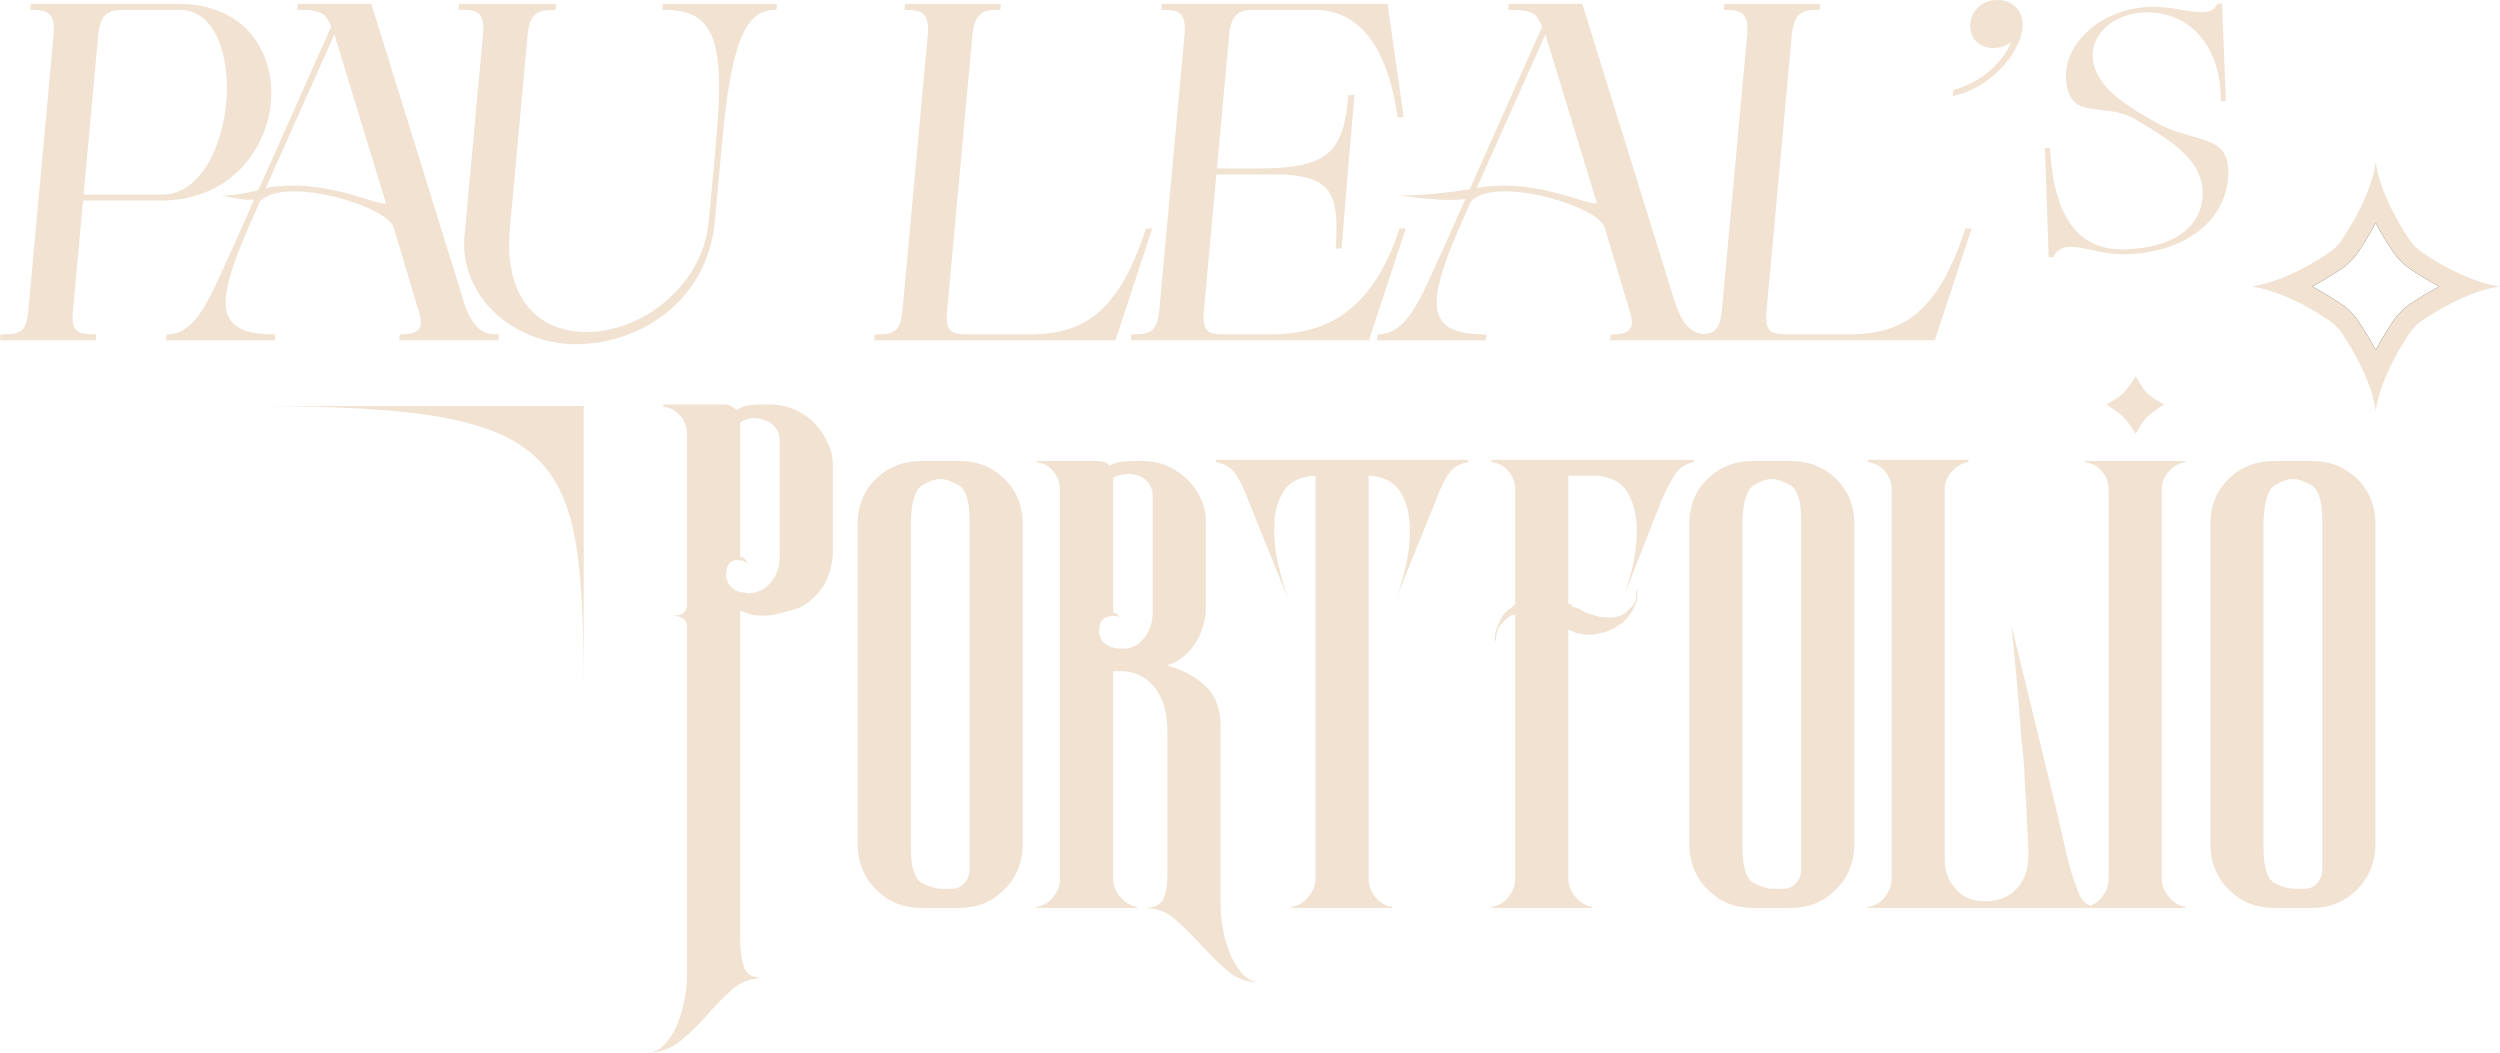 <?xml version="1.0" encoding="UTF-8"?><svg id="Capa_2" xmlns="http://www.w3.org/2000/svg" viewBox="0 0 1105.82 465.6"><defs><style>.cls-1{fill:#353331;}.cls-1,.cls-2{stroke-width:0px;}.cls-2{fill:#f1e2d1;}</style></defs><g id="Capa_2-2"><path class="cls-2" d="M36.74,88.71h34.41c31.73,0,48.85-24.57,48.85-47.69,0-10.58-3.58-20.25-10.08-27.24-7.34-7.89-18.04-12.06-30.95-12.06H13.65l-.24,2.6.94.03c3.67.1,6.25.5,7.78,2.2,1.4,1.55,1.93,4.23,1.64,8.2l-11.26,122.75c-.88,9.54-3.68,10.39-11.47,10.39H.24l-.24,2.63h42.39l.24-2.63h-.97c-3.84,0-6.52-.32-7.99-1.94-1.35-1.48-1.8-4.11-1.42-8.29l4.49-48.95ZM100.36,38.67c0,11.69-2.76,23.46-7.57,32.28-3.77,6.9-10.5,15.13-21.2,15.13h-34.61l6.53-71.16c1.07-9.82,5.43-10.57,11.48-10.57h24.26c15.58,0,21.11,18.49,21.11,34.32Z"/><path class="cls-2" d="M204.81,132.33L164.44,2.34l-.19-.62h-32.55l-.24,2.63h.97c10.69,0,11.72,2.24,13.98,7.16l.1.23-44.84,100.7h-.03c-.71,1.55-1.41,3.1-2.09,4.62-7.64,16.98-13.67,30.38-25.06,30.84l-.78.03-.24,2.6h48.14l.24-2.63h-.97c-10.02,0-16.26-2.12-19.1-6.5-5.62-8.67,1.55-26.31,13.14-52.22,4.31-4.86,15.67-5.88,30.43-2.73,14.45,3.09,27.34,9.38,28.72,14.03l11.15,37.2c1.22,3.8,1.26,6.3.12,7.86-1.15,1.58-3.67,2.35-7.69,2.35h-.81l-.24,2.63h43.83l.24-2.63h-.97c-6.11,0-10.98-2.65-14.92-15.56ZM117.53,83.18l30.38-67.94,22.57,73.89c.19.58.13.77.13.77-.65.54-4.93-.76-8.71-1.92-7.7-2.35-19.27-5.89-32.32-5.89-3.9,0-7.94.32-12.04,1.07Z"/><path class="cls-2" d="M293,4.35h.97c8.14,0,13.66,1.89,17.36,5.95,6.69,7.33,8.21,22.1,5.4,52.65l-3.17,34.61c-2.83,30.9-32.94,51.44-57.96,49.13-21.27-1.95-32.51-18.97-30.08-45.52l7.91-86.24c1.02-9.3,4.45-10.4,11.5-10.57l.79-.02.24-2.61h-42.93l-.24,2.63h.97c3.68,0,6.63.14,8.31,1.95,1.41,1.52,1.94,4.29,1.63,8.45l-8.23,89.7c-1.04,11.35,2.84,22.48,10.92,31.34,9.4,10.31,23.66,16.46,38.13,16.46,28.17,0,58.41-18.73,61.69-54.52l3.17-34.61c3.98-43.39,10.07-58.76,23.27-58.76h.81l.24-2.63h-50.47l-.24,2.63Z"/><path class="cls-2" d="M506.93,101.06l-.2.61c-12.41,37.55-28.06,45.53-49.29,46.22h-29.1c-3.92,0-6.64-.31-8.06-1.87-1.33-1.46-1.74-4.15-1.33-8.7l11.23-122.39c1.07-9.82,5.43-10.57,11.48-10.57h.81l.24-2.63h-42.39l-.24,2.6.94.03c3.63.1,6.2.51,7.75,2.23,1.41,1.56,1.96,4.24,1.67,8.17l-11.23,122.41c-.9,9.76-4.03,10.73-11.5,10.73h-.81l-.24,2.63h106.73l16.28-49.46h-2.76Z"/><path class="cls-2" d="M619.06,101.06l-.2.61c-13.16,39.82-36.24,45.62-54.85,46.22h-22.64c-3.48,0-6.09-.31-7.49-1.84-1.34-1.46-1.77-4.24-1.36-8.73l5.52-60.14h30.39c19.69,1.47,24.09,7.71,22.42,31.76l-.07.95h2.66l2.74-33.86,2.94-34.02h-2.67l-.07.8c-2.18,23.81-8.2,31.73-39.48,31.73h-18.62l5.47-59.62c1.07-9.82,5.43-10.57,11.48-10.57h26.23c24.71,0,33.56,25.43,36.63,46.76l.11.76h2.68l-7.13-50.15h-99.87l-.24,2.63h.97c3.62,0,6.17.33,7.71,1.99,1.44,1.55,1.99,4.31,1.69,8.41l-11.23,122.41c-.9,9.76-4.03,10.73-11.5,10.73h-.81l-.24,2.63h105.29l16.28-49.46h-2.76Z"/><path class="cls-2" d="M869.17,101.67c-12.41,37.55-28.06,45.53-49.29,46.22h-29.1c-3.92,0-6.64-.31-8.06-1.87-1.33-1.46-1.74-4.15-1.33-8.7l11.23-122.39c1.07-9.82,5.43-10.57,11.48-10.57h.81l.24-2.63h-42.39l-.24,2.6.94.03c3.63.1,6.2.51,7.75,2.23,1.41,1.56,1.96,4.24,1.67,8.17l-11.23,122.41c-.75,8.2-3.08,10.2-8.24,10.62-5.2-.6-9.45-3.95-12.97-15.45L700.09,2.34l-.19-.62h-32.55l-.24,2.63h.97c10.69,0,11.72,2.24,13.98,7.16l.1.23-44.84,100.7h-.03c-.71,1.55-1.41,3.1-2.09,4.62-7.64,16.98-13.67,30.38-25.06,30.84l-.78.03-.24,2.6h48.14l.24-2.63h-.97c-10.02,0-16.26-2.12-19.1-6.5-5.62-8.67,1.55-26.31,13.14-52.22,4.31-4.86,15.67-5.88,30.43-2.73,14.45,3.09,27.34,9.38,28.72,14.03l11.15,37.2c1.22,3.8,1.26,6.3.12,7.86-1.15,1.58-3.67,2.35-7.69,2.35h-.81l-.24,2.63h143.57l16.28-49.46h-2.76l-.2.61ZM653.18,83.18l30.38-67.94,22.57,73.89c.19.58.13.77.13.77-.65.54-4.93-.76-8.71-1.92-7.7-2.35-19.27-5.89-32.32-5.89-3.9,0-7.94.32-12.04,1.07Z"/><path class="cls-2" d="M890.02,1.86c-2.02-1.31-3.95-1.86-6.43-1.86-7.88,0-12.13,5.93-12.13,11.51,0,2.6.91,4.99,2.57,6.73,1.86,1.95,4.55,2.99,7.77,2.99s5.79-1,7.91-2.83c-3.24,8.35-12.51,17.66-25.09,21.24l-.58.17-.25,2.7,1.2-.29c15.36-3.75,27.63-17.8,29.45-28.57.88-5.17-.69-9.35-4.43-11.77Z"/><path class="cls-2" d="M953.99,54.37c-10.94-6.29-21.27-12.23-25.98-21.05-3.23-6.04-3.14-12.28.26-17.57,4.37-6.82,13.58-10.84,23.47-10.24h0c18.31.98,30.6,16.43,30.58,38.46v.74s2.25,0,2.25,0l-1.69-43.08h-2.06l-.2.41c-2.24,4.54-8.11,3.57-15.53,2.34-3.44-.57-7.33-1.21-11.28-1.35-13.66-.4-26.82,5.35-34.29,15.01-5.24,6.77-6.94,14.6-4.78,22.03,3.66,12.44,17.06,5.15,30.02,12.87,14.49,8.63,28.17,16.79,29.46,30.52.34,3.46.12,10.17-5.06,16.15-5.59,6.45-15.15,10.04-28.42,10.67-20.96.98-32.08-13.46-33.96-44.14l-.04-.7h-2.2l1.64,48.29h2.03l.21-.38c3.17-5.65,8.85-4.45,16.72-2.78,4.66.99,9.93,2.11,15.6,1.89,25.42-.93,43-14.09,44.78-33.53,1.89-20.63-15.1-15.13-31.54-24.58Z"/><path class="cls-2" d="M653.18,83.18s-21.66,3.86-34.82,3.16c0,0,24.55,3.88,32.23,1.02"/><path class="cls-2" d="M117.62,83.14s-12.3,3.86-19.77,3.16c0,0,13.94,3.88,18.3,1.02"/><path class="cls-2" d="M258.19,179.62s-294.26,0-147.13,0,147.13,20.35,147.13,142.83"/><path class="cls-1" d="M1069.02,115.52c-2.77-1.85-5.12-4.2-6.97-6.97-3.71-5.57-7.99-12.79-11.2-20.56-3.21,7.77-7.49,15-11.2,20.56-1.85,2.77-4.2,5.12-6.98,6.97-5.56,3.71-12.78,7.99-20.56,11.2,7.78,3.21,15,7.49,20.56,11.2,2.78,1.85,5.13,4.2,6.98,6.98,3.71,5.56,7.99,12.78,11.2,20.56,3.21-7.78,7.49-15,11.2-20.56,1.85-2.78,4.2-5.13,6.97-6.98,5.56-3.71,12.79-7.99,20.56-11.2-7.77-3.21-15-7.49-20.56-11.2ZM1066.53,134.18c-3.28,2.18-6.04,4.95-8.23,8.22-2.39,3.59-5.01,7.84-7.45,12.5-2.45-4.66-5.07-8.91-7.46-12.5-2.18-3.27-4.95-6.04-8.22-8.22-3.59-2.39-7.84-5.01-12.5-7.46,4.66-2.44,8.91-5.06,12.5-7.45,3.27-2.19,6.04-4.95,8.22-8.23,2.39-3.58,5.01-7.84,7.46-12.5,2.44,4.66,5.06,8.92,7.45,12.5,2.19,3.28,4.95,6.04,8.23,8.23,3.58,2.39,7.84,5.01,12.5,7.45-4.66,2.45-8.92,5.07-12.5,7.46Z"/><path class="cls-2" d="M1071.52,111.78c-2.27-1.51-4.22-3.46-5.73-5.73-7.57-11.35-13.47-23.67-14.94-34.3-1.47,10.63-7.38,22.95-14.95,34.3-1.51,2.27-3.46,4.22-5.73,5.73-11.34,7.57-23.67,13.47-34.29,14.94,10.62,1.47,22.95,7.38,34.29,14.95,2.27,1.51,4.22,3.46,5.73,5.73,7.57,11.34,13.48,23.67,14.95,34.29,1.47-10.62,7.37-22.95,14.94-34.29,1.51-2.27,3.46-4.22,5.73-5.73,11.35-7.57,23.67-13.48,34.3-14.95-10.63-1.47-22.95-7.37-34.3-14.94ZM1058.3,142.4c-2.39,3.59-5.01,7.84-7.45,12.5-2.45-4.66-5.07-8.91-7.46-12.5-2.18-3.27-4.95-6.04-8.22-8.22-3.59-2.39-7.84-5.01-12.5-7.46,4.66-2.44,8.91-5.06,12.5-7.45,3.27-2.19,6.04-4.95,8.22-8.23,2.39-3.58,5.01-7.84,7.46-12.5,2.44,4.66,5.06,8.92,7.45,12.5,2.19,3.28,4.95,6.04,8.23,8.23,3.58,2.39,7.84,5.01,12.5,7.45-4.66,2.45-8.92,5.07-12.5,7.46-3.28,2.18-6.04,4.95-8.23,8.22Z"/><path class="cls-2" d="M303.89,191.91c0-3-1-5.66-3-8-2-2.33-4.5-3.66-7.5-4v-1h27c2,0,3.83.84,5.5,2.5.66-.66,1.91-1.25,3.75-1.75,1.83-.5,4.25-.75,7.25-.75h3.5c5.66,0,10.75,1.5,15.25,4.5s7.91,7,10.25,12c1.66,3.34,2.5,6.67,2.5,10v40.5c-.67,6-2.34,10.84-5,14.5-2.67,3.67-6,6.5-10,8.5-3,1-6,1.84-9,2.5-3.67,1-7.67,1.17-12,.5-2-.66-3.34-1.16-4-1.5h-.5l-.5-.5v144.69c0,5,.5,9.25,1.5,12.75s4,5.25,9,5.25c-5.67,0-10.42,1.75-14.25,5.25-3.84,3.5-7.5,7.25-11,11.25s-7.34,7.75-11.5,11.25c-4.17,3.5-9.25,5.25-15.25,5.25,3,0,5.58-1.09,7.75-3.25,2.16-2.17,4-4.92,5.5-8.25,1.5-3.34,2.66-7.09,3.5-11.25.83-4.17,1.25-8.09,1.25-11.75v-153.69c0-3.33-2.17-5-6.5-5,4.33,0,6.5-1.66,6.5-5v-75.5ZM321.39,252.91c0,.34-.09.75-.25,1.25-.17.5-.09,1.09.25,1.75.66,3,2.66,5,6,6,.66,0,1.33.09,2,.25.66.17,1.33.25,2,.25h.5c3.66-.33,6.75-2,9.25-5s3.75-6.83,3.75-11.5v-50.5c0-5.33-2.67-8.66-8-10-3.34-1-6.5-.5-9.5,1.5v59.5c.66,0,1.16.17,1.5.5.66.34,1.33,1.17,2,2.5-1-1-2.17-1.5-3.5-1.5-3.34-.66-5.34.67-6,4v1Z"/><path class="cls-2" d="M407.38,401.6c-7.67,0-14.17-2.58-19.5-7.75-5.34-5.16-8.17-11.58-8.5-19.25v-144.19c.33-7.66,3.16-14,8.5-19,5.33-5,11.83-7.5,19.5-7.5h17c7.66,0,14.16,2.5,19.5,7.5,5.33,5,8.16,11.34,8.5,19v144.19c-.34,7.67-3.17,14.09-8.5,19.25-5.34,5.17-11.84,7.75-19.5,7.75h-17ZM402.88,374.6c0,9,1.66,14.34,5,16,3.33,1.67,6,2.5,8,2.5h5.5c2,0,3.75-.83,5.25-2.5,1.5-1.66,2.25-3.66,2.25-6v-154.19c0-8.66-1.59-13.91-4.75-15.75-3.17-1.83-5.92-2.75-8.25-2.75s-5,.92-8,2.75c-3,1.84-4.67,7.09-5,15.75v144.19Z"/><path class="cls-2" d="M468.88,401.6h-10.5v-.5c3-.33,5.5-1.75,7.5-4.25s3-5.25,3-8.25v-171.69c0-3.33-1-6.16-3-8.5-2-2.33-4.5-3.66-7.5-4v-.5h27c2.33,0,4.16.67,5.5,2,2-1.33,5.66-2,11-2h3.5c5.66,0,10.75,1.5,15.25,4.5s7.91,6.84,10.25,11.5c1.66,3.34,2.5,6.84,2.5,10.5v40.5c-1.34,10.67-6.17,18.17-14.5,22.5h-.5c-.34.34-.67.5-1,.5s-.67.17-1,.5c6.33,1.67,11.83,4.59,16.5,8.75,4.66,4.17,7,10.09,7,17.75v79.19c0,3.66.41,7.58,1.25,11.75.83,4.16,2,7.91,3.5,11.25,1.5,3.33,3.33,6.08,5.5,8.25s4.75,3.25,7.75,3.25c-6,0-11-1.75-15-5.25s-7.84-7.25-11.5-11.25c-3.67-4-7.42-7.75-11.25-11.25-3.84-3.5-8.59-5.25-14.25-5.25,4.66,0,7.58-1.33,8.75-4,1.16-2.66,1.75-6.16,1.75-10.5v-62.69c0-6.33-.84-11.33-2.5-15-1.67-3.66-3.67-6.41-6-8.25-2.34-1.83-4.5-3-6.5-3.5s-3.34-.75-4-.75h-5v91.69c0,3,1.08,5.75,3.25,8.25,2.16,2.5,4.58,3.92,7.25,4.25v.5h-34ZM486.38,277.91c0,.34-.09.67-.25,1-.17.34-.09.84.25,1.5.33,3,2.33,5,6,6,1,.34,2.33.5,4,.5h.5c3.66,0,6.75-1.58,9.25-4.75,2.5-3.16,3.75-7.08,3.75-11.75v-50.5c0-5.33-2.67-8.66-8-10-3.34-.66-6.5-.16-9.5,1.5v59.5c.33.34.83.5,1.5.5,1,1,1.66,2,2,3-.34-1.33-1.5-2-3.5-2-1.34,0-2.59.34-3.75,1-1.17.67-1.92,1.84-2.25,3.5v1Z"/><path class="cls-2" d="M537.88,203.41h111.5v1c-4,.67-7,2.59-9,5.75-2,3.17-3.84,7.09-5.5,11.75l-18,44.5c1.66-4,3.25-9.08,4.75-15.25,1.5-6.16,2.16-12.16,2-18-.17-5.83-1.5-10.91-4-15.25-2.5-4.33-6.92-6.83-13.25-7.5h-1v178.19c0,3,1,5.75,3,8.25s4.5,3.92,7.5,4.25v.5h-44.5v-.5c2.66-.33,5.08-1.75,7.25-4.25,2.16-2.5,3.25-5.25,3.25-8.25v-178.19c-6.67.34-11.34,2.59-14,6.75-2.67,4.17-4.09,9.25-4.25,15.25-.17,6,.5,12.09,2,18.25,1.5,6.17,3.08,11.42,4.75,15.75l-18-44.5c-1.67-4.66-3.5-8.58-5.5-11.75-2-3.16-5-5.08-9-5.75v-1Z"/><path class="cls-2" d="M659.72,203.41h89.5v1c-3.67.67-6.5,2.59-8.5,5.75-2,3.17-4,7.09-6,11.75l-17.5,44.5c1.66-4,3.25-9.08,4.75-15.25,1.5-6.16,2.16-12.16,2-18-.17-5.83-1.5-10.91-4-15.25-2.5-4.33-6.92-6.83-13.25-7.5h-13v56.5c.33.34.83.5,1.5.5v.5c0,.34.16.5.5.5s.58.09.75.25c.16.17.58.25,1.25.25,1.33.67,2.16,1.17,2.5,1.5,7.66,3.34,13.83,3.67,18.5,1l2.5-2.5,1-1c1-1.33,1.5-2.83,1.5-4.5v-2l.5-.5v2.5c0,1.67-.5,3.5-1.5,5.5-.34.34-.5.67-.5,1l-.5.5v.5c-.34,0-.5.17-.5.5-.67,1-1.84,2.34-3.5,4-.34.34-1.17.84-2.5,1.5-.67.67-1.25,1.09-1.75,1.25-.5.17-1.09.42-1.75.75-1.34.67-2.5,1-3.5,1-2.67,1-5.67,1.17-9,.5-2-.33-3.84-1-5.5-2v26.5-16.81,100.5c0,3,1.08,5.75,3.25,8.25,2.16,2.5,4.58,3.92,7.25,4.25v.5h-44.5v-.5c3-.33,5.5-1.75,7.5-4.25s3-5.25,3-8.25v-116.69c-1.34,0-2.5.5-3.5,1.5l-1.75,1.75-1.75,1.75c0,.34-.09.5-.25.5s-.25.17-.25.5c-.67,2-1,3.34-1,4v1.5h-.5v-1.5c0-1,.16-2,.5-3,.66-2,1.33-3.5,2-4.5v-.5c1.33-2.33,2.66-3.83,4-4.5.66-.33,1.08-.66,1.25-1,.16-.33.58-.66,1.25-1v-51c0-3-1-5.66-3-8-2-2.33-4.5-3.66-7.5-4v-1Z"/><path class="cls-2" d="M775.22,401.6c-7.67,0-14.17-2.58-19.5-7.75-5.34-5.16-8.17-11.58-8.5-19.25v-144.19c.33-7.66,3.16-14,8.5-19,5.33-5,11.83-7.5,19.5-7.5h17c7.66,0,14.16,2.5,19.5,7.5,5.33,5,8.16,11.34,8.5,19v144.19c-.34,7.67-3.17,14.09-8.5,19.25-5.34,5.17-11.84,7.75-19.5,7.75h-17ZM770.72,374.6c0,9,1.66,14.34,5,16,3.33,1.67,6,2.5,8,2.5h5.5c2,0,3.75-.83,5.25-2.5,1.5-1.66,2.25-3.66,2.25-6v-154.19c0-8.66-1.59-13.91-4.75-15.75-3.17-1.83-5.92-2.75-8.25-2.75s-5,.92-8,2.75c-3,1.84-4.67,7.09-5,15.75v144.19Z"/><path class="cls-2" d="M836.72,401.6h-10.5v-.5c3-.33,5.5-1.75,7.5-4.25s3-5.25,3-8.25v-172.19c0-3-1-5.66-3-8-2-2.33-4.5-3.66-7.5-4v-1h44.5v1c-2.67.34-5.09,1.67-7.25,4-2.17,2.34-3.25,5-3.25,8v164.19c0,4.67,1.5,8.75,4.5,12.25s6.83,5.42,11.5,5.75h2.5c5.66,0,10.25-2,13.75-6s5.08-9.5,4.75-16.5l-1-21.5c-.34-3.66-.59-7.75-.75-12.25-.17-4.5-.59-9.41-1.25-14.75l-2-25-2.5-26,19,78,6.5,28c1.33,4.67,2.83,9,4.5,13,1.66,4,4.83,6,9.5,6h-92.5Z"/><path class="cls-2" d="M956.21,377.1v11.5c0,3,1.08,5.75,3.25,8.25,2.16,2.5,4.58,3.92,7.25,4.25v.5h-44.5v-.5c3-.33,5.5-1.75,7.5-4.25s3-5.25,3-8.25v-172.19c0-3-1-5.66-3-8-2-2.33-4.5-3.66-7.5-4v-.5h44.5v.5c-2.67.34-5.09,1.67-7.25,4-2.17,2.34-3.25,5-3.25,8v160.69ZM944.71,191.91c-2.34-3.66-4.17-6.16-5.5-7.5-1.34-1.33-3.84-3.16-7.5-5.5,3.66-2,6.16-3.66,7.5-5s3.16-3.83,5.5-7.5c2,3.67,3.66,6.17,5,7.5,1.33,1.34,3.83,3,7.5,5-3.67,2.34-6.17,4.17-7.5,5.5s-3,3.84-5,7.5Z"/><path class="cls-2" d="M1005.71,401.6c-7.67,0-14.17-2.58-19.5-7.75-5.34-5.16-8.17-11.58-8.5-19.25v-144.19c.33-7.66,3.16-14,8.5-19,5.33-5,11.83-7.5,19.5-7.5h17c7.66,0,14.16,2.5,19.5,7.5,5.33,5,8.16,11.34,8.5,19v144.19c-.34,7.67-3.17,14.09-8.5,19.25-5.34,5.17-11.84,7.75-19.5,7.75h-17ZM1001.21,374.6c0,9,1.66,14.34,5,16,3.33,1.67,6,2.5,8,2.5h5.5c2,0,3.75-.83,5.25-2.5,1.5-1.66,2.25-3.66,2.25-6v-154.19c0-8.66-1.59-13.91-4.75-15.75-3.17-1.83-5.92-2.75-8.25-2.75s-5,.92-8,2.75c-3,1.84-4.67,7.09-5,15.75v144.19Z"/></g></svg>